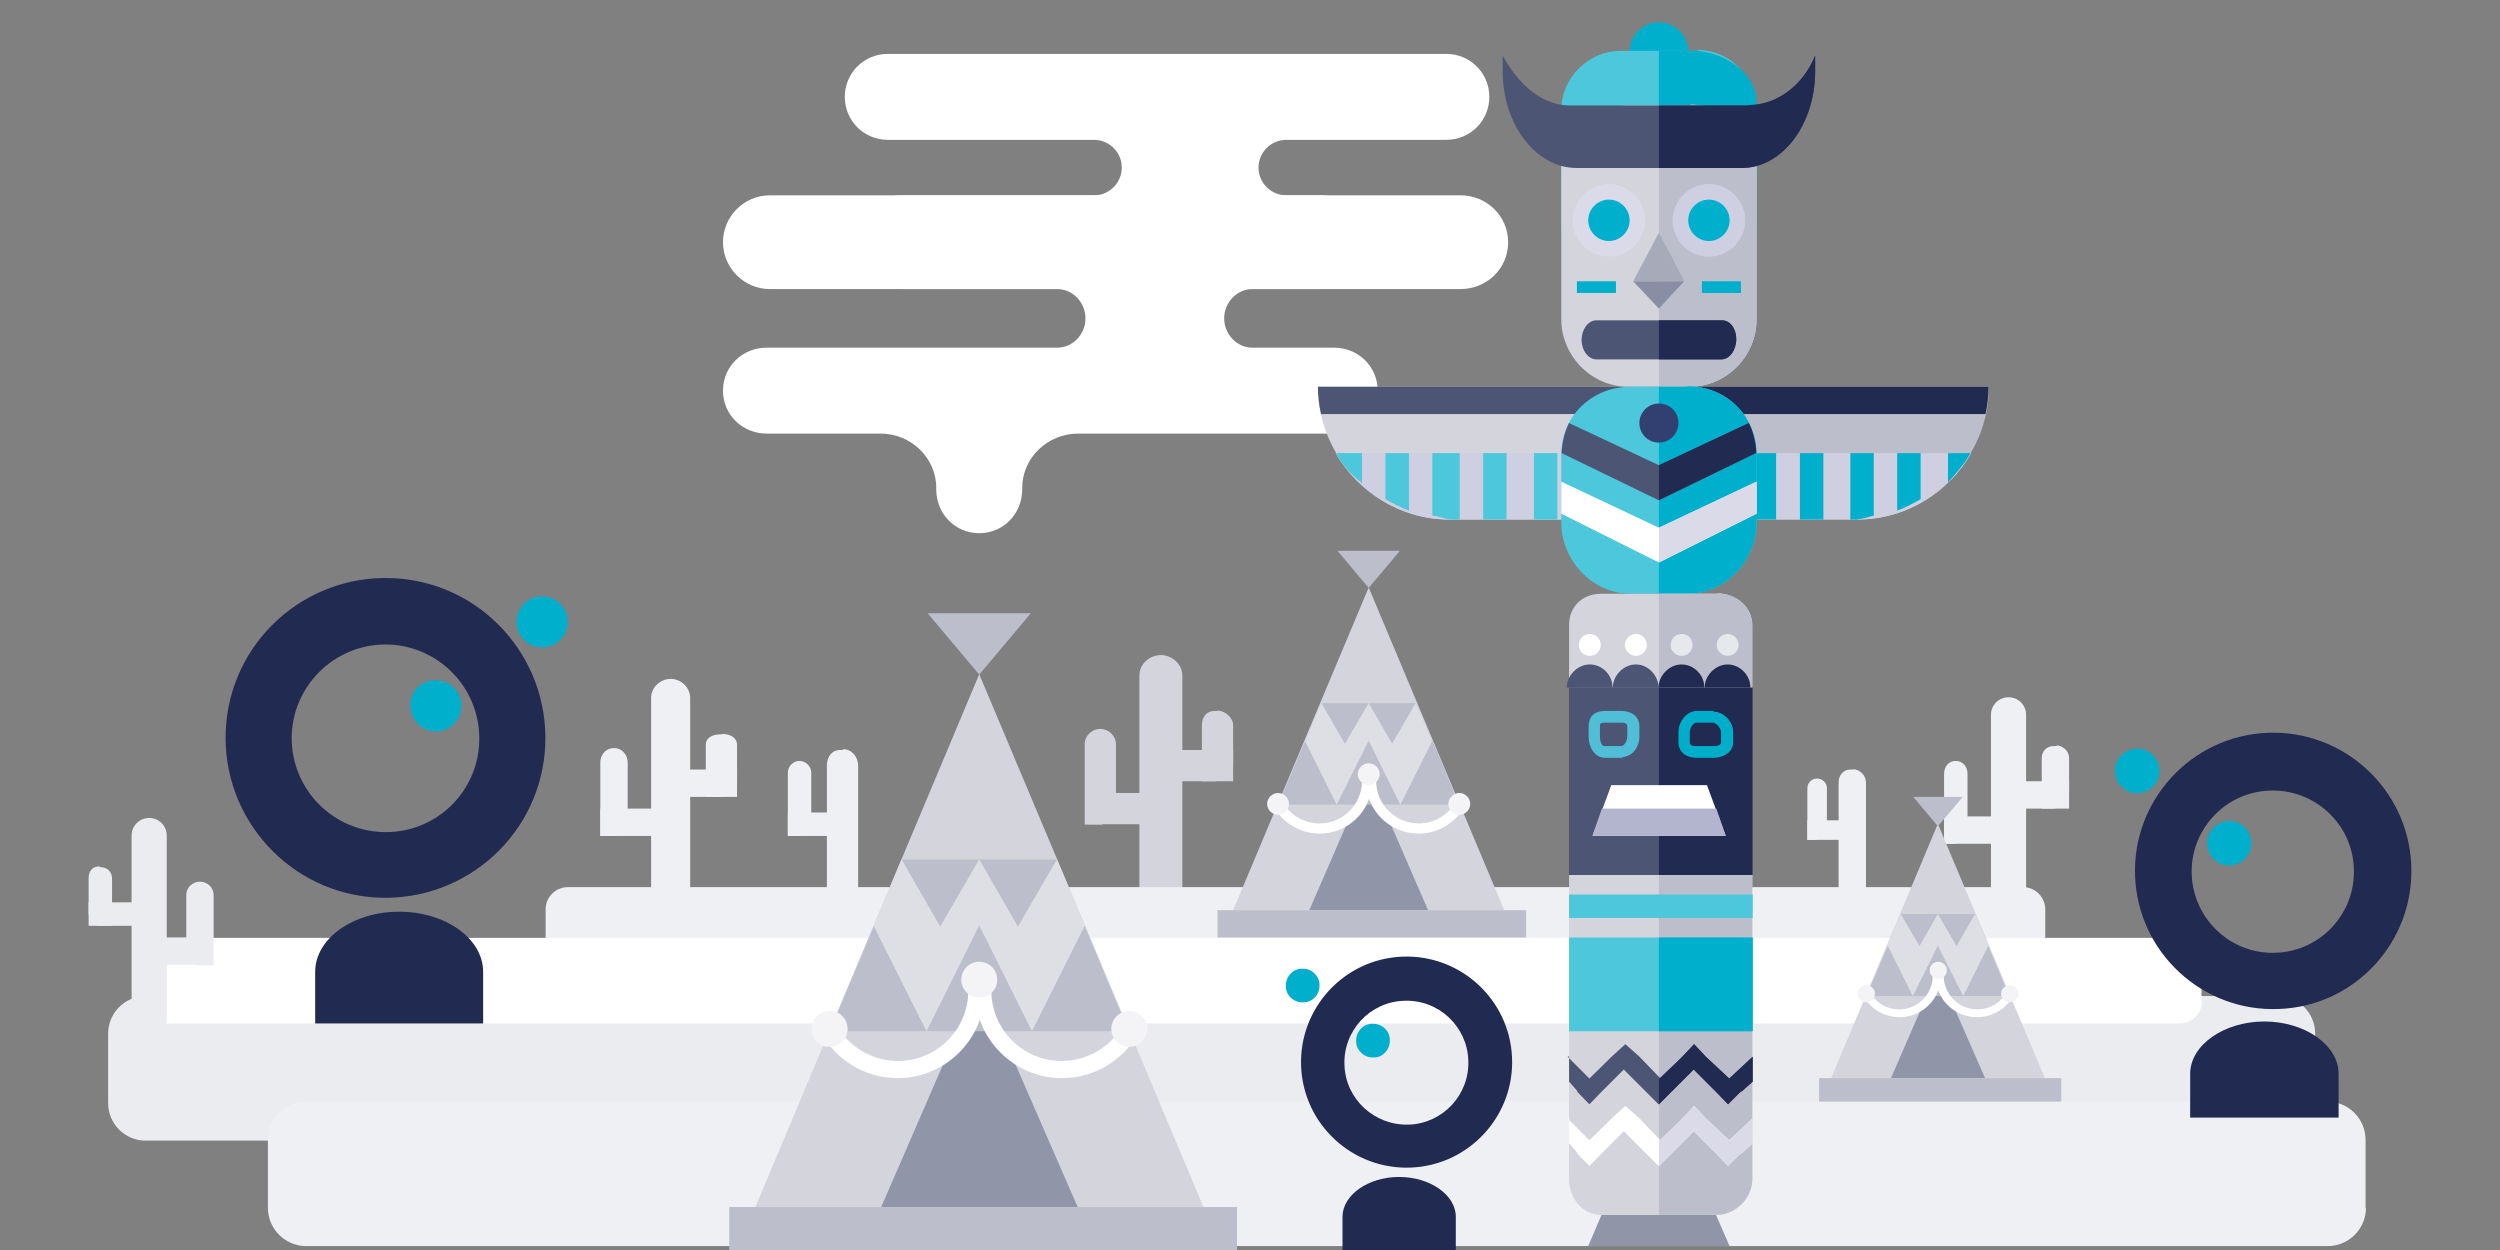 <?xml version="1.0" encoding="UTF-8" standalone="no"?>
<!-- Generator: Adobe Illustrator 19.2.1, SVG Export Plug-In . SVG Version: 6.00 Build 0)  -->

<svg
   xmlns:osb="http://www.openswatchbook.org/uri/2009/osb"
   xmlns:dc="http://purl.org/dc/elements/1.1/"
   xmlns:cc="http://creativecommons.org/ns#"
   xmlns:rdf="http://www.w3.org/1999/02/22-rdf-syntax-ns#"
   xmlns:svg="http://www.w3.org/2000/svg"
   xmlns="http://www.w3.org/2000/svg"
   xmlns:xlink="http://www.w3.org/1999/xlink"
   xmlns:sodipodi="http://sodipodi.sourceforge.net/DTD/sodipodi-0.dtd"
   xmlns:inkscape="http://www.inkscape.org/namespaces/inkscape"
   version="1.1"
   id="Calque_1"
   x="0px"
   y="0px"
   viewBox="0 0 640 320"
   xml:space="preserve"
   inkscape:version="0.91 r13725"
   sodipodi:docname="our-tribes.svg"
   width="640"
   height="320"><rect x="0" y="0" width="640" height="320" fill="#808080" stroke="none"/><defs
     id="defs1532"><linearGradient
       inkscape:collect="always"
       id="linearGradient10120"><stop
         style="stop-color:#000000;stop-opacity:1"
         offset="0"
         id="stop10122" /><stop
         id="stop10368"
         offset="0.1"
         style="stop-color:#bfbfbf;stop-opacity:1" /><stop
         id="stop10362"
         offset="0.251"
         style="stop-color:#ffffff;stop-opacity:1" /><stop
         style="stop-color:#ffffff;stop-opacity:1"
         offset="0.75"
         id="stop10364" /><stop
         id="stop10366"
         offset="0.901"
         style="stop-color:#bfbfbf;stop-opacity:1" /><stop
         style="stop-color:#000000;stop-opacity:1"
         offset="1"
         id="stop10124" /></linearGradient><linearGradient
       id="linearGradient8642"
       osb:paint="gradient"><stop
         style="stop-color:#000000;stop-opacity:1"
         offset="0"
         id="stop8644" /><stop
         style="stop-color:#ffffff;stop-opacity:1"
         offset="1"
         id="stop8646" /></linearGradient><mask
       maskUnits="userSpaceOnUse"
       id="mask11313"><path
         style="fill:#ff0000;fill-rule:evenodd;stroke:#000000;stroke-width:1px;stroke-linecap:butt;stroke-linejoin:miter;stroke-opacity:1"
         d="m 191.311,125.189 -72.222,95.556 60,105.556 116.667,-56.667 z"
         id="path11315"
         inkscape:connector-curvature="0" /></mask><linearGradient
       inkscape:collect="always"
       xlink:href="#linearGradient10120"
       id="linearGradient10395"
       gradientUnits="userSpaceOnUse"
       x1="280.708"
       y1="326.3"
       x2="879.692"
       y2="326.3" /><mask
       maskUnits="userSpaceOnUse"
       id="mask10391"><rect
         y="166.808"
         x="280.708"
         height="318.984"
         width="598.984"
         id="rect10393"
         style="display:inline;opacity:1;fill:url(#linearGradient10395);fill-opacity:1;stroke:none;stroke-width:1.016;stroke-miterlimit:4;stroke-dasharray:none;stroke-opacity:0" /></mask><linearGradient
       inkscape:collect="always"
       xlink:href="#linearGradient10120"
       id="linearGradient15899"
       gradientUnits="userSpaceOnUse"
       gradientTransform="matrix(1.072,0,0,1.012,-20.848,-3.882)"
       x1="0.006"
       y1="160.393"
       x2="596.245"
       y2="158.049" /><mask
       maskUnits="userSpaceOnUse"
       id="mask15895"><rect
         style="opacity:1;fill:url(#linearGradient15899);fill-opacity:1;fill-rule:nonzero"
         id="rect15897"
         width="640"
         height="320"
         x="-21.679"
         y="-3.892" /></mask></defs><sodipodi:namedview
     pagecolor="#ffffff"
     bordercolor="#666666"
     borderopacity="1"
     objecttolerance="10"
     gridtolerance="10"
     guidetolerance="10"
     inkscape:pageopacity="0"
     inkscape:pageshadow="2"
     inkscape:window-width="1920"
     inkscape:window-height="1031"
     id="namedview1530"
     showgrid="false"
     fit-margin-top="1"
     fit-margin-left="1"
     fit-margin-right="1"
     fit-margin-bottom="0"
     inkscape:zoom="2.56"
     inkscape:cx="187.4293"
     inkscape:cy="229.74953"
     inkscape:window-x="0"
     inkscape:window-y="1107"
     inkscape:window-maximized="1"
     inkscape:current-layer="Calque_1" /><style
     type="text/css"
     id="style3">
	.st0{fill:#FEF5E3;}
	.st1{clip-path:url(#SVGID_2_);}
	.st2{fill:none;stroke:#E4E5EA;stroke-miterlimit:10;}
	.st3{fill:#DEDFE5;}
	.st4{fill:#8ACFCF;}
	.st5{fill:#FBCC73;}
	.st6{fill:#FFFFFF;}
	.st7{fill:#84809A;}
	.st8{fill:#212B51;}
	.st9{fill:#4D4C70;}
	.st10{fill:#E8E8F1;}
	.st11{fill:#D6D6E5;}
	.st12{fill-rule:evenodd;clip-rule:evenodd;fill:#212A51;}
	.st13{fill:#00AECB;}
	.st14{fill:#00ADCA;}
	.st15{fill:#212A51;}
	.st16{fill:none;stroke:#212A51;stroke-miterlimit:10;}
	.st17{fill:#9095A8;}
	.st18{fill:#FAB434;}
	.st19{fill:#4D5574;}
	.st20{fill:#FABD4A;}
	.st21{fill:#FCD58D;}
	.st22{fill:#FDDEA6;}
	.st23{fill:#FBCB71;}
	.st24{fill:#666C87;}
	.st25{fill:#FDDDA4;}
	.st26{fill:#FABC48;}
	.st27{fill:#FBC35D;}
	.st28{fill:#FCD285;}
	.st29{fill:#FCDA99;}
	.st30{fill:#FDE1AE;}
	.st31{fill:#FDE9C2;}
	.st32{fill:#FEF0D6;}
	.st33{fill:#FEF8EB;}
	.st34{fill:#6DC3C3;}
	.st35{fill:#7CC9C9;}
	.st36{fill:#99D5D5;}
	.st37{fill:#A8DBDB;}
	.st38{fill:#B6E1E1;}
	.st39{fill:#C5E7E7;}
	.st40{fill:#D3EDED;}
	.st41{fill:#E2F3F3;}
	.st42{fill:#F0F9F9;}
	.st43{fill:#374062;}
	.st44{fill:#646A85;}
	.st45{fill:#7A7F96;}
	.st46{fill:#A6AAB9;}
	.st47{fill:#BCBFCB;}
	.st48{fill:#D3D4DC;}
	.st49{fill:#E9EAEE;}
	.st50{fill:#00AFCC;}
	.st51{fill:#19B7D1;}
	.st52{fill:#33BFD6;}
	.st53{fill:#4CC7DB;}
	.st54{fill:#66CFE0;}
	.st55{fill:#80D7E5;}
	.st56{fill:#99DFEA;}
	.st57{fill:#B2E7F0;}
	.st58{fill:#CCEFF5;}
	.st59{fill:#E5F7FA;}
	.st60{fill:#F6F6F8;}
	.st61{fill:none;}
	.st62{fill:#FFDE68;}
	.st63{fill:#A87535;}
	.st64{opacity:0.3;}
	.st65{fill:#1D1E1C;}
	.st66{opacity:0.3;fill:#1D1E1C;}
	.st67{opacity:0.1;fill:#FFFFFF;}
	.st68{fill:#1E1E1C;}
	.st69{fill:#91D6F0;}
	.st70{fill:#FEFEFE;}
	.st71{fill:#FDFDFD;}
	.st72{fill:#FCFCFC;}
	.st73{fill:#FBFBFB;}
	.st74{fill:#FAFAFA;}
	.st75{fill:#F9F9F9;}
	.st76{fill:#F8F8F8;}
	.st77{fill:#F7F7F7;}
	.st78{fill:#F6F6F6;}
	.st79{fill:#F5F5F6;}
	.st80{fill:#F4F4F5;}
	.st81{fill:#F3F3F4;}
	.st82{fill:#F2F2F3;}
	.st83{fill:#F1F1F2;}
	.st84{fill:#F0F0F1;}
	.st85{fill:#EFEFF0;}
	.st86{fill:#EEEEEF;}
	.st87{fill:#EDEDEE;}
	.st88{fill:#ECEDED;}
	.st89{fill:#EBECEC;}
	.st90{fill:#EAEBEB;}
	.st91{fill:#E9EAEA;}
	.st92{fill:#E8E9E9;}
	.st93{fill:#E7E8E8;}
	.st94{fill:#E6E7E7;}
	.st95{fill:#E5E6E6;}
	.st96{fill:#E4E5E5;}
	.st97{fill:#E3E4E5;}
	.st98{fill:#E2E3E4;}
	.st99{fill:#E1E2E3;}
	.st100{fill:#E0E1E2;}
	.st101{fill:#DFE0E1;}
	.st102{fill:#DEDFE0;}
	.st103{fill:#DDDEDF;}
	.st104{fill:#DCDDDE;}
	.st105{fill:#DBDCDD;}
	.st106{fill:#DADBDC;}
	.st107{fill:#D9DADB;}
	.st108{fill:#D8D9DA;}
	.st109{fill:#D7D8D9;}
	.st110{fill:#D6D7D8;}
	.st111{fill:#D5D6D7;}
	.st112{fill:#D4D5D6;}
	.st113{fill:#D3D4D5;}
	.st114{fill:#D2D3D4;}
	.st115{fill:#D1D2D3;}
	.st116{fill:#D0D1D3;}
	.st117{fill:#CFD0D2;}
	.st118{fill:#CECFD1;}
	.st119{fill:#CDCED0;}
	.st120{fill:#CCCDCF;}
	.st121{fill:#CBCCCE;}
	.st122{fill:#CACBCD;}
	.st123{fill:#C9CACC;}
	.st124{fill:#C8C9CB;}
	.st125{fill:#C8C9CA;}
	.st126{fill:#C7C8C9;}
	.st127{fill:#C6C7C8;}
	.st128{fill:#C5C6C7;}
	.st129{fill:#C4C5C6;}
	.st130{fill:#C3C4C5;}
	.st131{fill:#C2C3C4;}
	.st132{fill:#C1C2C3;}
	.st133{fill:#C0C1C2;}
	.st134{fill:#BFC0C2;}
	.st135{fill:#BEBFC1;}
	.st136{fill:#BDBEC0;}
	.st137{fill:#BCBDBF;}
	.st138{fill:#BBBCBE;}
	.st139{fill:#BABBBD;}
	.st140{fill:#B9BABC;}
	.st141{fill:#B8B9BB;}
	.st142{fill:#B7B8BA;}
	.st143{fill:#B6B7B9;}
	.st144{fill:#B5B6B8;}
	.st145{fill:#B4B5B7;}
	.st146{fill:#B3B4B6;}
	.st147{fill:#B2B3B5;}
	.st148{fill:#B1B2B4;}
	.st149{fill:#B0B1B3;}
	.st150{fill:#AFB0B2;}
	.st151{fill:#AEAFB1;}
	.st152{fill:#ADAEB0;}
	.st153{fill:#ACADB0;}
	.st154{fill:#ABACAF;}
	.st155{fill:#AAABAE;}
	.st156{fill:#A9AAAD;}
	.st157{fill:#A8A9AC;}
	.st158{fill:#A7A8AB;}
	.st159{fill:#A6A7AA;}
	.st160{fill:#A5A6A9;}
	.st161{fill:#A4A5A8;}
	.st162{fill:#A3A5A7;}
	.st163{fill:#A2A4A6;}
	.st164{fill:#A1A3A5;}
	.st165{fill:#A0A2A4;}
	.st166{fill:#9FA1A3;}
	.st167{fill:#9EA0A2;}
	.st168{fill:#9D9FA1;}
	.st169{fill:#9C9EA0;}
	.st170{fill:#9B9D9F;}
	.st171{fill:#9A9C9F;}
	.st172{fill:#999B9E;}
	.st173{fill:#989A9D;}
	.st174{fill:#97999C;}
	.st175{fill:#96989B;}
	.st176{fill:#95979A;}
	.st177{fill:#949699;}
	.st178{fill:#939598;}
	.st179{fill:#929497;}
	.st180{fill:#919396;}
	.st181{fill:url(#card_2_);}
	.st182{fill:url(#card_3_);}
	.st183{fill:url(#card_4_);}
	.st184{fill:url(#card_5_);}
	.st185{fill:url(#card_6_);}
	.st186{fill-rule:evenodd;clip-rule:evenodd;fill:#0097CE;}
	.st187{fill:#0097CE;}
	.st188{fill:#FFD301;}
	.st189{fill:#ED7E06;}
	.st190{clip-path:url(#XMLID_166_);fill:none;}
	.st191{clip-path:url(#XMLID_166_);fill:#91D6F0;}
	.st192{clip-path:url(#XMLID_166_);fill:#FFFFFF;}
	.st193{clip-path:url(#XMLID_166_);fill:#FFD301;}
	.st194{clip-path:url(#XMLID_166_);}
	.st195{clip-path:url(#XMLID_166_);fill:#212A51;}
	.st196{fill:#8AD3EF;}
	.st197{fill:#283580;}
	.st198{fill:#06A2DD;}
	.st199{fill:#E43424;}
	.st200{fill:#C79B66;}
	.st201{fill:#966A42;}
	.st202{fill:#2B547B;}
	.st203{fill:#070F19;}
	.st204{fill-rule:evenodd;clip-rule:evenodd;fill:#FFFFFF;}
	.st205{clip-path:url(#XMLID_210_);fill:none;}
	.st206{clip-path:url(#XMLID_210_);fill:#91D6F0;}
	.st207{clip-path:url(#XMLID_210_);fill:#FFFFFF;}
	.st208{clip-path:url(#XMLID_210_);fill:#FFD301;}
	.st209{clip-path:url(#XMLID_210_);}
	.st210{clip-path:url(#XMLID_210_);fill:#212A51;}
	.st211{fill:none;stroke:#E5E5E5;stroke-miterlimit:10;}
	.st212{fill:#E5E5E5;}
	.st213{opacity:0.35;clip-path:url(#SVGID_4_);fill:#FFFFFF;}
	.st214{clip-path:url(#SVGID_6_);fill:#00ADCA;}
	.st215{clip-path:url(#SVGID_8_);fill:#00ADCA;}
	.st216{fill:#EFF0F3;}
	.st217{fill:#E4E5EF;}
	.st218{fill:#E4E5EA;}
	.st219{fill:#324071;}
	.st220{fill:#CDCEDF;}
	.st221{fill:#D9D9E7;}
	.st222{fill:#5C6490;}
	.st223{fill:#898EA3;}
	.st224{fill:#E7E8EC;}
	.st225{fill:#B2B4CE;}
	.st226{opacity:0.57;clip-path:url(#SVGID_10_);}
	.st227{fill:none;stroke:#8ACFCF;stroke-width:0.5;stroke-miterlimit:10;}
	.st228{fill:#C6E8E8;}
	.st229{clip-path:url(#SVGID_14_);fill:#212A51;}
	.st230{clip-path:url(#SVGID_16_);fill:#6DC3C3;}
	.st231{fill:#F4F4F6;}
	.st232{fill:#9599AB;}
	.st233{fill:#7E849A;}
	.st234{fill:#8CDBE8;}
	.st235{fill:#DEF5F8;}
	.st236{fill:#EBECEF;}
	.st237{fill:#CECFE1;}
	.st238{fill:#0E2356;}
	.st239{fill:#DADAE8;}
	.st240{fill:#4FBED6;}
	.st241{fill:#00AECA;}
	.st242{fill:#B3B5CF;}
	.st243{fill:#E2E3E8;}
	.st244{fill:#B4B7C4;}
	.st245{fill:#6D738C;}
	.st246{fill:#ABAEBD;}
	.st247{fill:#D5D7DE;}
	.st248{fill:#C8CAD3;}
	.st249{fill:#BABDC9;}
	.st250{fill:#7A7F97;}
	.st251{fill:#8C90A4;}
	.st252{fill:#A4A8B8;}
	.st253{fill:#D0D2DA;}
	.st254{fill:#BFC1CD;}
	.st255{fill:#A8ACBB;}
	.st256{fill-rule:evenodd;clip-rule:evenodd;fill:#EFF0F3;}
	.st257{fill-rule:evenodd;clip-rule:evenodd;fill:#E2E3E8;}
	.st258{fill-rule:evenodd;clip-rule:evenodd;fill:#F0F0F0;}
	.st259{fill-rule:evenodd;clip-rule:evenodd;fill:#E4E5EA;}
	.st260{fill-rule:evenodd;clip-rule:evenodd;fill:#C5C8D2;}
	.st261{fill-rule:evenodd;clip-rule:evenodd;fill:#DEDFE5;}
	.st262{opacity:0.3;fill:#D9DBE1;}
	.st263{fill:#D9DBE1;}
	.st264{fill:#212A51;stroke:#212A51;stroke-miterlimit:10;}
	.st265{fill:none;stroke:#778692;stroke-width:0.855;stroke-linecap:round;stroke-linejoin:round;stroke-miterlimit:10;}
	.st266{fill:none;stroke:#BCBFCB;stroke-width:3.133;stroke-linecap:round;stroke-linejoin:round;stroke-miterlimit:10;}
	.st267{fill:none;stroke:#778692;stroke-width:0.864;stroke-linecap:round;stroke-linejoin:round;stroke-miterlimit:10;}
	.st268{fill:#59607C;}
	.st269{fill-rule:evenodd;clip-rule:evenodd;fill:#C8CAD3;}
	.st270{fill:#A0D5D5;}
	.st271{fill:#0C2638;}
	.st272{fill:#737991;}
	.st273{fill:#C8E8E8;}
	.st274{fill:#95D4D3;}
	.st275{fill:#83889D;}
	.st276{fill:#B1B5C2;}
	.st277{fill:#AFB2C0;}
	.st278{fill:#A6A9C6;}
	.st279{fill:#8B90B4;}
	.st280{fill:#D1D5DF;}
	.st281{fill:#EEF0F3;}
	.st282{fill:#E9EBF0;}
	.st283{fill-rule:evenodd;clip-rule:evenodd;fill:#6DC3C3;}
	.st284{fill-rule:evenodd;clip-rule:evenodd;fill:#B2E7F0;}
	.st285{fill:none;stroke:#FFFFFF;stroke-width:1.816;stroke-linecap:round;stroke-linejoin:round;stroke-miterlimit:10;}
	.st286{fill:none;stroke:#0E2356;stroke-width:3.44;}
	.st287{fill:#505775;}
	.st288{fill:none;stroke:#FFFFFF;stroke-width:1.464;stroke-miterlimit:2.414;}
	.st289{fill:#DBDDE3;}
	.st290{fill:#93D3D3;}
	.st291{fill-rule:evenodd;clip-rule:evenodd;fill:#F3F4F7;}
	.st292{opacity:0.39;clip-path:url(#SVGID_18_);}
	.st293{fill:none;stroke:#FBCC73;stroke-miterlimit:10;}
	.st294{fill:#FBCD77;}
	.st295{fill:#FDE7BE;}
	.st296{fill:#F8F9FA;}
	.st297{fill:#FDE0AC;}
	.st298{fill:#9297AA;}
	.st299{fill:none;stroke:#212A51;stroke-linecap:round;stroke-linejoin:round;}
	.st300{fill:#252B5B;}
	.st301{fill:#E4E2D3;}
	.st302{fill:#1C1D42;}
	.st303{fill:#13122F;}
	.st304{opacity:0.15;fill:#FFFFFF;}
	.st305{fill:#E33745;}
	.st306{fill:#1C5579;}
	.st307{fill:#194C6C;}
	.st308{fill:#022D45;}
	.st309{fill:#66BFB5;}
	.st310{clip-path:url(#XMLID_252_);}
	.st311{fill-rule:evenodd;clip-rule:evenodd;fill:#15284B;}
	.st312{fill:#15284B;}
	.st313{fill-rule:evenodd;clip-rule:evenodd;fill:#FFFFFF;stroke:#15284B;stroke-width:2;}
	.st314{clip-path:url(#SVGID_20_);}
	.st315{fill:#FDEA14;}
	.st316{fill:none;stroke:#FFFFFF;stroke-width:5.101644e-02;stroke-miterlimit:50.516;}
	.st317{opacity:0.44;fill:#FFFFFF;}
	.st318{clip-path:url(#SVGID_22_);}
	.st319{fill:#F8B133;}
	.st320{clip-path:url(#XMLID_280_);}
	.st321{fill:#D2B670;stroke:#D2B670;stroke-width:0.159;stroke-miterlimit:10;}
	.st322{fill:#D3B771;}
	.st323{fill:#0BF4ED;}
	.st324{clip-path:url(#XMLID_352_);}
	.st325{clip-path:url(#SVGID_24_);}
	.st326{clip-path:url(#SVGID_26_);}
	.st327{clip-path:url(#XMLID_381_);}
</style><g
     id="g5925"
     mask="url(#mask15895)"
     transform="translate(21.685,4.7)"
     style="fill:#ffffff"><g
       id="g5916"
       style="fill:#ffffff"><path
         id="XMLID_86_-3"
         class="cloud-2"
         d="m 328.4,57.3 0,0 c 0,6.6 -5.4,12 -12,12 l -141,0 c -6.6,0 -12,-5.4 -12,-12 0,-6.6 5.4,-12 12,-12 l 82.992,0 c 3.9,0 7.1,-3.2 7.1,-7.1 0,-3.9 -3.2,-7.1 -7.1,-7.1 l -52.81,0 c -6.1,0 -11,-4.9 -11,-11 0,-6.1 4.9,-11 11,-11 l 143,0 c 6.1,0 11,4.9 11,11 0,6.1 -4.9,11 -11,11 l -40.99,0 c -3.9,0 -7.1,3.2 -7.1,7.1 0,3.9 3.2,7.1 7.1,7.1 l 8.908,0 c 6.5,0 11.9,5.4 11.9,12"
         inkscape:connector-curvature="0"
         style="display:inline;fill:#ffffff;fill-opacity:1"
         sodipodi:nodetypes="ccsssssssssccssssssc" /></g><g
       id="g5922"
       style="fill:#ffffff"><path
         sodipodi:nodetypes="ccssssssssssssssssscsssssssc"
         id="nuage"
         class="cloud-1"
         d="m 364.4,57.3 0,0 c 0,-6.7 -5.5,-12 -12.2,-12 l -143.2,0 c -6.7,0 -12.2,5.3 -12.2,12 0,6.7 5.5,12 12.2,12 l 40,0 c 4,0 7.2,3.5 7.2,7.5 0,4 -3.2,7.5 -7.2,7.5 l -74.4,0 c -6.2,0 -11.2,4.8 -11.2,11 0,6.2 5,11 11.2,11 l 29.2,0 c 7.7,0 14.2,6.2 14.2,13.9 l 0,0.4 c 0,6.2 4.8,11.2 11,11.2 6.2,0 11,-5 11,-11.2 l 0,-0.4 c 0,-7.7 6.5,-13.9 14.3,-13.9 l 21.144,0 44.356,0 c 6.2,0 11.2,-4.8 11.2,-11 0,-6.2 -5,-11 -11.2,-11 l -20.9,0 c -4,0 -7.2,-3.5 -7.2,-7.5 0,-4 3.2,-7.5 7.2,-7.5 l 53.3,0 c 6.7,0 12.2,-5.2 12.2,-12"
         inkscape:connector-curvature="0"
         style="fill:#ffffff;fill-opacity:1" /></g></g><g
     id="g17969"
     class="left-wing"><path
       style="fill:#d3d4dc"
       inkscape:connector-curvature="0"
       d="m 337.385,99 c 0,18 15,34 33.6,34 l 52.7,0 0,-34 -86.3,0 z"
       class="st48"
       id="XMLID_527_" /><path
       style="fill:#4d5574"
       inkscape:connector-curvature="0"
       d="m 423.685,106 0,-7 -86.3,0 c 0,2 0.3,5 0.8,7 l 85.5,0 z"
       class="st19"
       id="XMLID_526_" /><path
       style="fill:#cecfe1"
       inkscape:connector-curvature="0"
       d="m 341.885,116 c 5.8,10 16.6,17 29.1,17 l 52.7,0 0,-17 -81.8,0 z"
       class="st237"
       id="XMLID_525_" /><path
       style="fill:#4cc7db"
       inkscape:connector-curvature="0"
       d="m 348.685,124 0,-8 -6.7,0 c 1.7,3 3.6,5.3 6.6,7.6"
       class="st53"
       id="XMLID_524_" /><path
       style="fill:#4cc7db"
       inkscape:connector-curvature="0"
       d="m 360.685,131 0,-15 -6,0 0,11.8 c 2,1.1 4,2.2 6,2.9"
       class="st53"
       id="XMLID_523_" /><path
       style="fill:#4cc7db"
       inkscape:connector-curvature="0"
       d="m 370.685,133 3,0 0,-17 -7,0 0,16 c 2,0.2 3.1,0.9 4.5,0.9"
       class="st53"
       id="XMLID_522_" /><rect
       id="XMLID_520_"
       x="379.685"
       y="116"
       class="st53"
       width="6"
       height="17"
       style="fill:#4cc7db" /><rect
       id="XMLID_519_"
       x="392.685"
       y="116"
       class="st53"
       width="6"
       height="17"
       style="fill:#4cc7db" /></g><path
     class="st236"
     d="m 592.685,282.4 c 0,5.3 -4.3,9.6 -9.6,9.6 l -545.8,0 c -5.3,0 -9.6,-4.3 -9.6,-9.6 l 0,-17.8 c 0,-5.3 4.3,-9.6 9.6,-9.6 l 545.8,0 c 5.3,0 9.6,4.3 9.6,9.6 l 0,17.8 z"
     id="path1326"
     inkscape:connector-curvature="0"
     style="fill:#ebecef" /><path
     id="XMLID_626_"
     class="st216"
     d="m 204.685,194.8 c -1.7,0 -3,1.4 -3,3 l 0,16.2 2.7,0 c 0,0 3.3,-0.4 3.3,-4.4 l 0,-11.8 c 0,-1.6 -1.4,-3 -3,-3"
     inkscape:connector-curvature="0"
     style="fill:#eff0f3" /><polygon
     style="fill:#eff0f3"
     points="473.2,374.3 459.2,374.3 459.2,380.3 473.2,380.3 473.2,380.3 "
     class="st216"
     id="XMLID_624_"
     transform="translate(-257.515,-166.3)" /><path
     style="fill:#eff0f3"
     inkscape:connector-curvature="0"
     d="m 215.685,192 -0.6,0 c -2.2,0 -3.4,1.8 -3.4,4 l 0,34.5 c 0,2.2 1.3,4.4 3.4,4.4 l 0.6,0 c 2.2,0 4,-2.3 4,-4.4 l 0,-34.5 c 0,-2.2 -1.6,-4.2 -3.8,-4.2"
     class="st216"
     id="XMLID_623_" /><path
     style="fill:#d3d4dc"
     inkscape:connector-curvature="0"
     d="m 297.185,167.7 c -2.9,0 -5.5,2.3 -5.5,5.2 l 0,55.1 c 0,2.9 2.6,5.2 5.5,5.2 2.9,0 5.5,-2.4 5.5,-5.2 l 0,-55.1 c 0,-2.9 -2.7,-5.2 -5.5,-5.2"
     class="st48"
     id="XMLID_622_" /><path
     style="fill:#d3d4dc"
     inkscape:connector-curvature="0"
     d="m 311.685,182 -0.8,0 c -2,0 -3.2,1.6 -3.2,3.6 l 0,14.4 3.5,0 c 0,0 4.5,-0.1 4.5,-4.4 l 0,-9.9 c 0,-2 -2.1,-3.8 -4.1,-3.8"
     class="st48"
     id="XMLID_621_" /><path
     style="fill:#d3d4dc"
     inkscape:connector-curvature="0"
     d="m 281.685,186.6 c -2.1,0 -4,1.7 -4,3.9 l 0,20.6 4.2,0 c 0,0 3.8,-0.5 3.8,-6.9 l 0,-13.6 c 0,-2.3 -1.9,-4 -4,-4"
     class="st48"
     id="XMLID_620_" /><polygon
     style="fill:#d3d4dc"
     points="573.2,358.3 555.2,358.3 555.2,366.3 573.2,366.3 573.2,366.3 "
     class="st48"
     id="XMLID_619_"
     transform="translate(-257.515,-166.3)" /><polygon
     style="fill:#d3d4dc"
     points="554.2,369.3 536.2,369.3 536.2,377.3 554.2,377.3 554.2,377.3 "
     class="st48"
     id="XMLID_618_"
     transform="translate(-257.515,-166.3)" /><path
     id="XMLID_617_"
     class="st216"
     d="m 465.185,199.3 c -1.4,0 -2.5,1.1 -2.5,2.5 l 0,13.2 2.1,0 c 0,0 2.9,-0.3 2.9,-3.6 l 0,-9.7 c 0,-1.3 -1.2,-2.4 -2.5,-2.4"
     inkscape:connector-curvature="0"
     style="fill:#eff0f3" /><polygon
     style="fill:#eff0f3"
     points="732.2,376.3 720.2,376.3 720.2,381.3 732.2,381.3 732.2,381.3 "
     class="st216"
     id="XMLID_615_"
     transform="translate(-257.515,-166.3)" /><path
     style="fill:#eff0f3"
     inkscape:connector-curvature="0"
     d="m 474.685,197 -1,0 c -1.8,0 -3,1.5 -3,3.3 l 0,28.4 c 0,1.8 1.2,3.4 3,3.4 l 0.5,0 c 1.8,0 3.5,-1.6 3.5,-3.4 l 0,-28.4 c 0,-1.8 -1.6,-3.4 -3.4,-3.4"
     class="st216"
     id="XMLID_614_" /><path
     style="fill:#eff0f3"
     inkscape:connector-curvature="0"
     d="m 514.185,178.5 c -2.5,0 -4.5,2 -4.5,4.5 l 0,47.6 c 0,2.5 2,4.5 4.5,4.5 2.5,0 4.5,-2 4.5,-4.5 l 0,-47.6 c 0,-2.5 -2,-4.5 -4.5,-4.5"
     class="st216"
     id="XMLID_613_" /><path
     style="fill:#eff0f3"
     inkscape:connector-curvature="0"
     d="m 526.685,191 -1,0 c -1.7,0 -3,1.3 -3,3 l 0,13 3.2,0 c 0,0 3.8,-0.7 3.8,-4.4 l 0,-8.6 c 0,-1.7 -1.6,-3.2 -3.4,-3.2"
     class="st216"
     id="XMLID_612_" /><path
     style="fill:#eff0f3"
     inkscape:connector-curvature="0"
     d="m 500.685,194.8 c -1.9,0 -3,1.5 -3,3.4 l 0,17.8 2.9,0 c 0,0 3.1,-0.5 3.1,-6.1 l 0,-11.8 c 0,-1.8 -1.2,-3.3 -3,-3.3"
     class="st216"
     id="XMLID_611_" /><polygon
     style="fill:#eff0f3"
     points="787.2,366.3 771.2,366.3 771.2,373.3 787.2,373.3 787.2,373.3 "
     class="st216"
     id="XMLID_610_"
     transform="translate(-257.515,-166.3)" /><polygon
     style="fill:#eff0f3"
     points="771.2,375.3 755.2,375.3 755.2,382.3 771.2,382.3 771.2,382.3 "
     class="st216"
     id="XMLID_609_"
     transform="translate(-257.515,-166.3)" /><path
     class="st216"
     d="m 523.685,243.3 c 0,3.2 -2.6,5.7 -5.7,5.7 l -372.6,0 c -3.2,0 -5.7,-2.6 -5.7,-5.7 l 0,-10.5 c 0,-3.2 2.6,-5.7 5.7,-5.7 l 372.5,0 c 3.2,0 5.7,2.6 5.7,5.7 l 0,10.5 z"
     id="path1354"
     inkscape:connector-curvature="0"
     style="fill:#eff0f3" /><path
     class="st6"
     d="m 563.685,256.3 c 0,3.2 -2.6,5.7 -5.7,5.7 l -515.6,0 c -3.2,0 -5.7,-2.6 -5.7,-5.7 l 0,-10.5 c 0,-3.2 2.6,-5.7 5.7,-5.7 l 515.5,0 c 3.2,0 5.7,2.6 5.7,5.7 l 0,10.5 z"
     id="path1356"
     inkscape:connector-curvature="0"
     style="fill:#ffffff" /><path
     class="st216"
     d="m 605.685,309.2 c 0,5.4 -4.4,9.8 -9.8,9.8 l -517.5,0 c -5.4,0 -9.8,-4.4 -9.8,-9.8 l 0,-17.4 c 0,-5.4 4.4,-9.8 9.8,-9.8 l 517.4,0 c 5.4,0 9.8,4.4 9.8,9.8 l 0,17.4 z"
     id="path1359"
     inkscape:connector-curvature="0"
     style="fill:#eff0f3" /><polygon
     style="fill:#d3d4dc"
     points="726.3,442.3 781,442.3 753.6,377.2 "
     class="st48"
     id="XMLID_607_"
     transform="translate(-257.515,-166.3)" /><polygon
     style="fill:#dedfe5"
     points="772,421.3 763.1,400.3 744.1,400.3 735.3,421.3 "
     class="st3"
     id="XMLID_606_"
     transform="translate(-257.515,-166.3)" /><polygon
     style="fill:#9095a8"
     points="741.6,442.3 765.7,442.3 753.6,414.7 "
     class="st17"
     id="XMLID_605_"
     transform="translate(-257.515,-166.3)" /><polygon
     style="fill:#bcbfcb"
     points="760,370.3 747.3,370.3 753.6,377.8 "
     class="st47"
     id="XMLID_604_"
     transform="translate(-257.515,-166.3)" /><polygon
     style="fill:#bcbfcb"
     points="760.1,421.3 747.2,421.3 753.6,408.4 "
     class="st47"
     id="XMLID_603_"
     transform="translate(-257.515,-166.3)" /><polygon
     style="fill:#bcbfcb"
     points="740.8,408.4 735.3,421.3 747.2,421.3 "
     class="st47"
     id="XMLID_602_"
     transform="translate(-257.515,-166.3)" /><polygon
     style="fill:#bcbfcb"
     points="766.5,408.4 760.1,421.3 771.9,421.3 "
     class="st47"
     id="XMLID_601_"
     transform="translate(-257.515,-166.3)" /><path
     id="XMLID_600_"
     class="st6"
     d="m 513.885,253.6 c -1.4,2.9 -4.3,4.8 -7.7,4.8 -4.8,0 -8.6,-3.9 -8.6,-8.6 0,-0.2 0,-0.4 0,-0.6 l -2,-0.8 c -0.1,0.5 -0.1,0.9 -0.1,1.4 0,5.9 4.8,10.6 10.6,10.6 4.1,0 7.7,-2.3 9.4,-5.7 l -1.6,-1.1 z"
     inkscape:connector-curvature="0"
     style="fill:#ffffff" /><path
     id="XMLID_599_"
     class="st6"
     d="m 478.485,253.6 c 1.4,2.9 4.3,4.8 7.7,4.8 4.8,0 8.6,-3.9 8.6,-8.6 0,-0.2 0,-0.4 0,-0.6 l 2,-0.8 c 0.1,0.5 0.1,0.9 0.1,1.4 0,5.9 -4.8,10.6 -10.6,10.6 -4.1,0 -7.7,-2.3 -9.4,-5.7 l 1.6,-1.1 z"
     inkscape:connector-curvature="0"
     style="fill:#ffffff" /><path
     id="XMLID_598_"
     class="st231"
     d="m 498.385,248.4 c 0,1.2 -1,2.2 -2.2,2.2 -1.2,0 -2.2,-1 -2.2,-2.2 0,-1.2 1,-2.2 2.2,-2.2 1.2,0 2.2,1 2.2,2.2"
     inkscape:connector-curvature="0"
     style="fill:#f4f4f6" /><path
     id="XMLID_597_"
     class="st231"
     d="m 516.685,254.4 c 0,1.2 -1,2.2 -2.2,2.2 -1.2,0 -2.2,-1 -2.2,-2.2 0,-1.2 1,-2.2 2.2,-2.2 1.2,0 2.2,1 2.2,2.2"
     inkscape:connector-curvature="0"
     style="fill:#f4f4f6" /><path
     id="XMLID_596_"
     class="st231"
     d="m 479.985,254.4 c 0,1.2 -1,2.2 -2.2,2.2 -1.2,0 -2.2,-1 -2.2,-2.2 0,-1.2 1,-2.2 2.2,-2.2 1.2,0 2.2,1 2.2,2.2"
     inkscape:connector-curvature="0"
     style="fill:#f4f4f6" /><rect
     style="fill:#bcbfcb"
     height="6"
     width="62"
     class="st47"
     y="276"
     x="465.685"
     id="XMLID_594_" /><polygon
     style="fill:#bcbfcb"
     points="744.1,400.3 753.6,400.3 748.9,408.5 "
     class="st47"
     id="XMLID_593_"
     transform="translate(-257.515,-166.3)" /><polygon
     style="fill:#bcbfcb"
     points="753.6,400.3 763.1,400.3 758.4,408.5 "
     class="st47"
     id="XMLID_592_"
     transform="translate(-257.515,-166.3)" /><polygon
     style="fill:#d3d4dc"
     points="450.9,475.3 565.6,475.3 508.2,338.9 "
     class="st48"
     id="XMLID_591_"
     transform="translate(-257.515,-166.3)" /><polygon
     style="fill:#dedfe5"
     points="546.6,430.3 528.1,386.3 488.3,386.3 469.9,430.3 "
     class="st3"
     id="XMLID_590_"
     transform="translate(-257.515,-166.3)" /><polygon
     style="fill:#9095a8"
     points="483.1,475.3 533.4,475.3 508.2,417.5 "
     class="st17"
     id="XMLID_589_"
     transform="translate(-257.515,-166.3)" /><polygon
     style="fill:#bcbfcb"
     points="521.4,323.3 495,323.3 508.2,339 "
     class="st47"
     id="XMLID_588_"
     transform="translate(-257.515,-166.3)" /><polygon
     style="fill:#bcbfcb"
     points="521.7,430.3 494.7,430.3 508.2,403.2 "
     class="st47"
     id="XMLID_587_"
     transform="translate(-257.515,-166.3)" /><polygon
     style="fill:#bcbfcb"
     points="481.2,403.4 469.9,430.3 494.7,430.3 "
     class="st47"
     id="XMLID_586_"
     transform="translate(-257.515,-166.3)" /><polygon
     style="fill:#bcbfcb"
     points="535.2,403.3 521.7,430.3 546.5,430.3 "
     class="st47"
     id="XMLID_585_"
     transform="translate(-257.515,-166.3)" /><path
     id="XMLID_584_"
     class="st6"
     d="m 287.985,261.5 c -2.9,6 -9.1,10.1 -16.2,10.1 -10,0 -18,-8.1 -18,-18 0,-0.4 0,-0.8 0.1,-1.2 l -4.1,-1.6 c -0.1,0.9 -0.2,1.9 -0.2,2.9 0,12.3 10,22.3 22.3,22.3 8.6,0 16.1,-4.9 19.8,-12 l -3.7,-2.5 z"
     inkscape:connector-curvature="0"
     style="fill:#ffffff" /><path
     id="XMLID_583_"
     class="st6"
     d="m 213.685,261.5 c 2.9,6 9.1,10.1 16.2,10.1 10,0 18,-8.1 18,-18 0,-0.4 0,-0.8 -0.1,-1.2 l 4.1,-1.6 c 0.1,0.9 0.2,1.9 0.2,2.9 0,12.3 -10,22.3 -22.3,22.3 -8.6,0 -16.1,-4.9 -19.8,-12 l 3.7,-2.5 z"
     inkscape:connector-curvature="0"
     style="fill:#ffffff" /><path
     id="XMLID_582_"
     class="st231"
     d="m 255.285,250.8 c 0,2.6 -2.1,4.6 -4.6,4.6 -2.5,0 -4.6,-2.1 -4.6,-4.6 0,-2.5 2.1,-4.6 4.6,-4.6 2.5,0 4.6,2 4.6,4.6"
     inkscape:connector-curvature="0"
     style="fill:#f4f4f6" /><path
     id="XMLID_581_"
     class="st231"
     d="m 293.685,263.4 c 0,2.6 -2.1,4.6 -4.6,4.6 -2.5,0 -4.6,-2.1 -4.6,-4.6 0,-2.5 2.1,-4.6 4.6,-4.6 2.5,0 4.6,2 4.6,4.6"
     inkscape:connector-curvature="0"
     style="fill:#f4f4f6" /><path
     id="XMLID_580_"
     class="st231"
     d="m 216.985,263.4 c 0,2.6 -2.1,4.6 -4.6,4.6 -2.6,0 -4.6,-2.1 -4.6,-4.6 0,-2.5 2.1,-4.6 4.6,-4.6 2.5,-0.1 4.6,2 4.6,4.6"
     inkscape:connector-curvature="0"
     style="fill:#f4f4f6" /><rect
     style="fill:#bcbfcb"
     height="11"
     width="130"
     class="st47"
     y="309"
     x="186.685"
     id="XMLID_578_" /><polygon
     style="fill:#bcbfcb"
     points="488.3,386.3 508.2,386.3 498.2,403.5 "
     class="st47"
     id="XMLID_547_"
     transform="translate(-257.515,-166.3)" /><polygon
     style="fill:#bcbfcb"
     points="508.2,386.3 528.1,386.3 518.1,403.5 "
     class="st47"
     id="XMLID_546_"
     transform="translate(-257.515,-166.3)" /><polygon
     style="fill:#d3d4dc"
     points="573.2,399.3 642.6,399.3 607.9,316.7 "
     class="st48"
     id="XMLID_545_"
     transform="translate(-257.515,-166.3)" /><polygon
     style="fill:#dedfe5"
     points="631.1,372.3 619.9,346.3 595.8,346.3 584.7,372.3 "
     class="st3"
     id="XMLID_544_"
     transform="translate(-257.515,-166.3)" /><polygon
     style="fill:#9095a8"
     points="592.7,399.3 623.1,399.3 607.9,364.3 "
     class="st17"
     id="XMLID_543_"
     transform="translate(-257.515,-166.3)" /><polygon
     style="fill:#bcbfcb"
     points="615.9,307.3 599.9,307.3 607.9,316.8 "
     class="st47"
     id="XMLID_542_"
     transform="translate(-257.515,-166.3)" /><polygon
     style="fill:#bcbfcb"
     points="616,372.3 599.7,372.3 607.9,355.9 "
     class="st47"
     id="XMLID_541_"
     transform="translate(-257.515,-166.3)" /><polygon
     style="fill:#bcbfcb"
     points="591.6,356 584.7,372.3 599.7,372.3 "
     class="st47"
     id="XMLID_540_"
     transform="translate(-257.515,-166.3)" /><polygon
     style="fill:#bcbfcb"
     points="624.2,355.9 616,372.3 631.1,372.3 "
     class="st47"
     id="XMLID_539_"
     transform="translate(-257.515,-166.3)" /><path
     id="XMLID_538_"
     class="st6"
     d="m 372.985,204.7 c -1.8,3.6 -5.5,6.1 -9.8,6.1 -6,0 -10.9,-4.9 -10.9,-10.9 0,-0.3 0,-0.5 0,-0.7 l -2.5,-1 c -0.1,0.6 -0.1,1.2 -0.1,1.7 0,7.5 6,13.5 13.5,13.5 5.2,0 9.7,-3 12,-7.3 l -2.2,-1.4 z"
     inkscape:connector-curvature="0"
     style="fill:#ffffff" /><path
     id="XMLID_537_"
     class="st6"
     d="m 327.985,204.7 c 1.8,3.6 5.5,6.1 9.8,6.1 6,0 10.9,-4.9 10.9,-10.9 0,-0.3 0,-0.5 0,-0.7 l 2.5,-1 c 0.1,0.6 0.1,1.2 0.1,1.7 0,7.5 -6,13.5 -13.5,13.5 -5.2,0 -9.7,-3 -12,-7.3 l 2.2,-1.4 z"
     inkscape:connector-curvature="0"
     style="fill:#ffffff" /><path
     id="XMLID_536_"
     class="st231"
     d="m 353.185,198.2 c 0,1.5 -1.3,2.8 -2.8,2.8 -1.5,0 -2.8,-1.3 -2.8,-2.8 0,-1.5 1.3,-2.8 2.8,-2.8 1.5,0 2.8,1.2 2.8,2.8"
     inkscape:connector-curvature="0"
     style="fill:#f4f4f6" /><path
     id="XMLID_535_"
     class="st231"
     d="m 376.385,205.8 c 0,1.5 -1.3,2.8 -2.8,2.8 -1.5,0 -2.8,-1.3 -2.8,-2.8 0,-1.5 1.3,-2.8 2.8,-2.8 1.5,0 2.8,1.3 2.8,2.8"
     inkscape:connector-curvature="0"
     style="fill:#f4f4f6" /><path
     id="XMLID_534_"
     class="st231"
     d="m 329.985,205.8 c 0,1.5 -1.3,2.8 -2.8,2.8 -1.5,0 -2.8,-1.3 -2.8,-2.8 0,-1.5 1.3,-2.8 2.8,-2.8 1.5,0 2.8,1.3 2.8,2.8"
     inkscape:connector-curvature="0"
     style="fill:#f4f4f6" /><rect
     style="fill:#bcbfcb"
     height="7"
     width="79"
     class="st47"
     y="233"
     x="311.685"
     id="XMLID_532_" /><polygon
     style="fill:#bcbfcb"
     points="595.8,346.3 607.9,346.3 601.8,356.7 "
     class="st47"
     id="XMLID_531_"
     transform="translate(-257.515,-166.3)" /><polygon
     style="fill:#bcbfcb"
     points="607.9,346.3 619.9,346.3 613.9,356.7 "
     class="st47"
     id="XMLID_530_"
     transform="translate(-257.515,-166.3)" /><polygon
     style="fill:#9095a8"
     points="664.1,485.3 667.5,477.3 696.8,477.3 700.3,485.3 "
     class="st17"
     id="XMLID_529_"
     transform="translate(-257.515,-166.3)" /><path
     id="XMLID_528_"
     class="st50"
     d="m 432.185,13.2 c 0,4.1 -3.4,7.5 -7.5,7.5 -4.1,0 -7.5,-3.4 -7.5,-7.5 0,-4.1 3.4,-7.5 7.5,-7.5 4.1,0 7.5,3.3 7.5,7.5"
     inkscape:connector-curvature="0"
     style="fill:#00afcc" /><rect
     style="fill:#0e2356"
     height="17"
     width="6"
     class="st238"
     y="116"
     x="407.685"
     id="XMLID_518_" /><rect
     style="fill:#0e2356"
     height="17"
     width="6"
     class="st238"
     y="116"
     x="420.685"
     id="XMLID_517_" /><g
     id="g17950"
     class="right-wing"><path
       style="fill:#bcbfcb"
       inkscape:connector-curvature="0"
       d="m 423.785,99 0,34 51.8,0 c 18.6,0 33.6,-16 33.6,-34 l -85.4,0 z"
       class="st47"
       id="XMLID_516_" /><path
       style="fill:#cecfe1"
       inkscape:connector-curvature="0"
       d="m 504.685,116 c -5.8,10 -16.6,17 -29.1,17 l -51.8,0 0,-17 80.9,0 z"
       class="st237"
       id="XMLID_514_" /><rect
       id="XMLID_509_"
       x="460.785"
       y="116"
       class="st50"
       width="6"
       height="17"
       style="fill:#00afcc" /><g
       id="g25777"
       transform="translate(-257.515,-166.3)"><path
         id="XMLID_515_"
         class="st15"
         d="m 681.2,272.3 0,-7 85.4,0 c 0,2 -0.3,5 -0.8,7 l -84.6,0 z"
         inkscape:connector-curvature="0"
         style="fill:#212a51" /><path
         id="XMLID_513_"
         class="st50"
         d="m 756.2,290.3 0,-8 5.8,0 c -1.7,3 -3.9,5.3 -5.9,7.6"
         inkscape:connector-curvature="0"
         style="fill:#00afcc" /><path
         id="XMLID_512_"
         class="st50"
         d="m 743.2,297.3 0,-15 6,0 0,11.8 c -2,1.1 -4,2.2 -6,2.9"
         inkscape:connector-curvature="0"
         style="fill:#00afcc" /><path
         id="XMLID_511_"
         class="st50"
         d="m 733.2,299.3 -2,0 0,-17 6,0 0,16 c -1,0.2 -2.7,0.9 -4.1,0.9"
         inkscape:connector-curvature="0"
         style="fill:#00afcc" /><rect
         style="fill:#00afcc"
         height="17"
         width="6"
         class="st50"
         y="282.3"
         x="706.2"
         id="XMLID_508_" /></g></g><rect
     style="fill:#0e2356"
     height="17"
     width="6"
     class="st238"
     y="116"
     x="435.685"
     id="XMLID_507_" /><rect
     style="fill:#0e2356"
     height="17"
     width="6"
     class="st238"
     y="116"
     x="423.685"
     id="XMLID_506_" /><path
     id="XMLID_505_"
     class="st53"
     d="m 434.685,13 -19.7,0 c -8.3,0 -15.3,6.9 -15.3,15.1 l 0,29.4 c 0,8.3 7,15.5 15.3,15.5 l 19.5,0 c 8.3,0 15.2,-7.2 15.2,-15.5 l 0,-29.4 c 0,-8.3 -6.8,-15.3 -15.1,-15.3"
     inkscape:connector-curvature="0"
     style="fill:#4cc7db" /><path
     id="XMLID_504_"
     class="st50"
     d="m 432.685,13 -8,0 0,60 7.5,0 c 9.6,0 17.5,-6.3 17.5,-13.4 l 0,-33.4 c 0,-7.2 -7.8,-13.3 -17.4,-13.3"
     inkscape:connector-curvature="0"
     style="fill:#00afcc" /><path
     id="XMLID_503_"
     class="st48"
     d="m 432.685,27 -15.9,0 c -9.4,0 -17.1,7.3 -17.1,16.7 l 0,38 c 0,9.4 7.7,17.3 17.1,17.3 l 15.8,0 c 9.4,0 17.1,-7.8 17.1,-17.3 l 0,-38 c 0,-9.4 -7.5,-16.9 -16.9,-16.9"
     inkscape:connector-curvature="0"
     style="fill:#d3d4dc" /><path
     id="XMLID_502_"
     class="st47"
     d="m 432.685,27 -8,0 0,72 7.9,0 c 9.4,0 17.1,-7.8 17.1,-17.3 l 0,-38 c 0,-9.4 -7.5,-16.9 -16.9,-16.9"
     inkscape:connector-curvature="0"
     style="fill:#bcbfcb" /><path
     id="XMLID_501_"
     class="st53"
     d="m 431.685,99 -14.3,0 c -9.8,0 -17.7,7.5 -17.7,17.3 l 0,17.4 c 0,9.8 8,18.3 17.7,18.3 l 14.6,0 c 9.8,0 17.7,-8.5 17.7,-18.3 l 0,-17.4 c 0,-9.8 -7.8,-17.4 -17.5,-17.4"
     inkscape:connector-curvature="0"
     style="fill:#4cc7db" /><path
     id="XMLID_500_"
     class="st239"
     d="m 421.185,56.4 c 0,5.1 -4.2,9.3 -9.3,9.3 -5.1,0 -9.3,-4.2 -9.3,-9.3 0,-5.1 4.2,-9.3 9.3,-9.3 5.1,0 9.3,4.2 9.3,9.3"
     inkscape:connector-curvature="0"
     style="fill:#dadae8" /><path
     id="XMLID_499_"
     class="eye"
     d="m 417.185,56.4 c 0,2.9 -2.4,5.3 -5.3,5.3 -2.9,0 -5.3,-2.4 -5.3,-5.3 0,-2.9 2.4,-5.3 5.3,-5.3 2.9,0 5.3,2.4 5.3,5.3"
     inkscape:connector-curvature="0"
     style="fill:#00afcc" /><path
     id="XMLID_498_"
     class="st237"
     d="m 446.785,56.4 c 0,5.1 -4.2,9.3 -9.3,9.3 -5.1,0 -9.3,-4.2 -9.3,-9.3 0,-5.1 4.2,-9.3 9.3,-9.3 5.1,0 9.3,4.2 9.3,9.3"
     inkscape:connector-curvature="0"
     style="fill:#cecfe1" /><path
     id="XMLID_497_"
     class="eye"
     d="m 442.785,56.4 c 0,2.9 -2.4,5.3 -5.3,5.3 -2.9,0 -5.3,-2.4 -5.3,-5.3 0,-2.9 2.4,-5.3 5.3,-5.3 2.9,0 5.3,2.4 5.3,5.3"
     inkscape:connector-curvature="0"
     style="fill:#00afcc" /><path
     id="XMLID_496_"
     class="st19"
     d="m 440.685,82 -32,0 c -2.1,0 -3.8,2.3 -3.8,5 0,2.7 1.7,5 3.8,5 l 32,0 c 2.1,0 3.8,-2.4 3.8,-5.2 0,-2.7 -1.6,-4.9 -3.8,-4.8"
     inkscape:connector-curvature="0"
     style="fill:#4d5574" /><path
     id="XMLID_495_"
     class="st19"
     d="m 447.685,27 -45.7,0 c -7.3,0 -13.3,-5.4 -17.3,-12.8 l 0,4.1 c 0,13.4 8.4,24.7 18.9,24.7 l 42.3,0 c 10.5,0 18.8,-11.3 18.8,-24.7 l 0,-4.1 c -3,7.5 -9.7,12.7 -17.1,12.7"
     inkscape:connector-curvature="0"
     style="fill:#4d5574" /><path
     id="XMLID_494_"
     class="st15"
     d="m 447.685,27 -23,0 0,16 21.2,0 c 10.5,0 18.8,-11.3 18.8,-24.7 l 0,-4.1 c -3,7.5 -9.7,12.7 -17.1,12.7"
     inkscape:connector-curvature="0"
     style="fill:#212a51" /><path
     id="XMLID_493_"
     class="st50"
     d="m 431.685,99 -7,0 0,53 7.3,0 c 9.8,0 17.7,-8.5 17.7,-18.3 l 0,-17.4 c 0,-9.8 -7.8,-17.4 -17.5,-17.4"
     inkscape:connector-curvature="0"
     style="fill:#00afcc" /><path
     id="XMLID_492_"
     class="st48"
     d="m 439.685,152 -29.8,0 c -4.8,0 -8.2,3.3 -8.2,8 l 0,141.9 c 0,4.8 3.4,9.1 8.2,9.1 l 29.6,0 c 4.8,0 9.1,-4.3 9.1,-9.1 l 0,-141.8 c 0,-4.8 -4.2,-8.2 -9,-8.2"
     inkscape:connector-curvature="0"
     style="fill:#d3d4dc" /><path
     id="XMLID_491_"
     class="st47"
     d="m 439.685,152 -15,0 0,159 14.8,0 c 4.8,0 9.1,-4.3 9.1,-9.1 l 0,-141.8 c 0,-4.8 -4.2,-8.2 -9,-8.2"
     inkscape:connector-curvature="0"
     style="fill:#bcbfcb" /><path
     id="XMLID_490_"
     class="st19"
     d="m 447.685,108.3 -23,10.8 -23,-10.8 c -1.1,2.2 -1.8,5 -1.9,7.7 l 24.9,12.1 0,0 0,0 24.9,-12.1 c -0.1,-2.7 -0.8,-5.5 -1.9,-7.7"
     inkscape:connector-curvature="0"
     style="fill:#4d5574" /><polygon
     style="fill:#ffffff"
     points="707.2,289.6 682.2,301.4 657.2,289.6 657.2,297.8 682.2,310.3 682.2,310.3 707.2,297.8 "
     class="st6"
     id="XMLID_488_"
     transform="translate(-257.515,-166.3)" /><rect
     style="fill:#212a51"
     height="48"
     width="47"
     class="st15"
     y="176"
     x="401.685"
     id="XMLID_487_" /><rect
     style="fill:#4d5574"
     height="48"
     width="23"
     class="st19"
     y="176"
     x="401.685"
     id="XMLID_486_" /><path
     class="second-eye"
     d="m 410.785,185 c -0.9,0 -1.2,0.1 -1.2,1 l 0,2.6 c 0,0.9 0.3,2.4 1.2,2.4 l 4.2,0 c 0.9,0 1.6,-1.5 1.6,-2.4 l 0,-2.6 c 0,-0.9 -0.7,-1 -1.6,-1 l -4.2,0 z m 4.9,9 -4.8,0 c -2.6,0 -4.2,-2.7 -4.2,-5.4 l 0,-2.6 c 0,-2.6 1.5,-4 4.2,-4 l 4.2,0 c 2.6,0 4.6,1.4 4.6,4 l 0,2.6 c 0,2.6 -1.8,5.2 -4.5,5.2"
     id="path1462"
     inkscape:connector-curvature="0"
     style="fill:#4fbed6" /><path
     class="second-eye"
     d="m 434.285,191 c -0.9,0 -1.7,-0.1 -1.7,-1 l 0,-2.6 c 0,-0.9 0.8,-2.4 1.7,-2.4 l 4.2,0 c 0.9,0 2.1,1.5 2.1,2.4 l 0,2.6 c 0,0.9 -1.3,1 -2.1,1 l -4.2,0 z m 4.4,-9 -4.3,0 c -2.6,0 -4.7,2.7 -4.7,5.4 l 0,2.6 c 0,2.6 2,4 4.7,4 l 4.2,0 c 2.6,0 5.1,-1.4 5.1,-4 l 0,-2.6 c 0,-2.6 -2.3,-5.2 -5,-5.2"
     id="path1464"
     inkscape:connector-curvature="0"
     style="fill:#00aeca" /><polygon
     style="fill:#ffffff"
     points="665.2,380.3 670,367.3 694.5,367.3 699.3,380.3 "
     class="st6"
     id="XMLID_480_"
     transform="translate(-257.515,-166.3)" /><polygon
     style="fill:#898ea3"
     points="675.6,238.3 682.2,238.3 688.7,238.3 685.5,241.7 682.2,245.3 678.9,241.8 "
     class="st223"
     id="XMLID_479_"
     transform="translate(-257.515,-166.3)" /><polygon
     style="fill:#a6aab9"
     points="688.7,238.3 682.2,238.3 675.6,238.3 678.9,232.1 682.2,225.9 685.5,232.1 "
     class="st46"
     id="XMLID_478_"
     transform="translate(-257.515,-166.3)" /><rect
     style="fill:#00afcc"
     height="3"
     width="10"
     class="st50"
     y="72"
     x="435.685"
     id="XMLID_477_" /><rect
     style="fill:#00afcc"
     height="3"
     width="10"
     class="st50"
     y="72"
     x="403.685"
     id="XMLID_476_" /><path
     id="XMLID_475_"
     class="st15"
     d="m 440.685,82 -16,0 0,10 16,0 c 2.1,0 3.8,-2.4 3.8,-5.2 0,-2.7 -1.6,-4.9 -3.8,-4.8"
     inkscape:connector-curvature="0"
     style="fill:#212a51" /><path
     id="XMLID_474_"
     class="st15"
     d="m 447.685,108.3 -23,10.8 0,8.9 0,0 24.9,-12.1 c -0.1,-2.6 -0.8,-5.4 -1.9,-7.6"
     inkscape:connector-curvature="0"
     style="fill:#212a51" /><polygon
     style="fill:#dadae8"
     points="682.2,310.3 707.2,297.8 707.2,289.6 682.2,301.4 682.2,310.3 "
     class="st239"
     id="XMLID_472_"
     transform="translate(-257.515,-166.3)" /><path
     id="XMLID_471_"
     class="st19"
     d="m 406.985,170.1 c -3.2,0 -5.9,2.9 -5.9,5.9 l 11.7,0 c 0.1,-3 -2.5,-5.9 -5.8,-5.9"
     inkscape:connector-curvature="0"
     style="fill:#4d5574" /><path
     id="XMLID_470_"
     class="st19"
     d="m 418.785,170.1 c -3.2,0 -5.9,2.9 -5.9,5.9 l 11.7,0 c 0,-3 -2.6,-5.9 -5.8,-5.9"
     inkscape:connector-curvature="0"
     style="fill:#4d5574" /><path
     id="XMLID_469_"
     class="st15"
     d="m 430.485,170.1 c -3.2,0 -5.9,2.9 -5.9,5.9 l 11.7,0 c 0.1,-3 -2.5,-5.9 -5.8,-5.9"
     inkscape:connector-curvature="0"
     style="fill:#212a51" /><path
     id="XMLID_468_"
     class="st15"
     d="m 442.285,170.1 c -3.2,0 -5.9,2.9 -5.9,5.9 l 11.7,0 c 0.1,-3 -2.6,-5.9 -5.8,-5.9"
     inkscape:connector-curvature="0"
     style="fill:#212a51" /><rect
     style="fill:#4cc7db"
     height="6"
     width="47"
     class="st53"
     y="229"
     x="401.685"
     id="XMLID_466_" /><path
     id="XMLID_465_"
     class="st6"
     d="m 421.585,165.1 c 0,1.5 -1.2,2.8 -2.8,2.8 -1.5,0 -2.8,-1.2 -2.8,-2.8 0,-1.5 1.2,-2.8 2.8,-2.8 1.5,0 2.8,1.2 2.8,2.8"
     inkscape:connector-curvature="0"
     style="fill:#ffffff" /><path
     id="XMLID_464_"
     class="st6"
     d="m 409.785,165.1 c 0,1.5 -1.2,2.8 -2.8,2.8 -1.6,0 -2.8,-1.2 -2.8,-2.8 0,-1.5 1.2,-2.8 2.8,-2.8 1.6,0 2.8,1.2 2.8,2.8"
     inkscape:connector-curvature="0"
     style="fill:#ffffff" /><path
     id="XMLID_463_"
     class="st224"
     d="m 445.085,165.1 c 0,1.5 -1.2,2.8 -2.8,2.8 -1.5,0 -2.8,-1.2 -2.8,-2.8 0,-1.5 1.2,-2.8 2.8,-2.8 1.5,0 2.8,1.2 2.8,2.8"
     inkscape:connector-curvature="0"
     style="fill:#e7e8ec" /><path
     id="XMLID_462_"
     class="st224"
     d="m 433.285,165.1 c 0,1.5 -1.2,2.8 -2.8,2.8 -1.5,0 -2.8,-1.2 -2.8,-2.8 0,-1.5 1.2,-2.8 2.8,-2.8 1.6,0 2.8,1.2 2.8,2.8"
     inkscape:connector-curvature="0"
     style="fill:#e7e8ec" /><polygon
     style="fill:#b3b5cf"
     points="665.2,380.3 699.3,380.3 696.9,373.3 667.6,373.3 "
     class="st242"
     id="XMLID_460_"
     transform="translate(-257.515,-166.3)" /><rect
     style="fill:#4cc7db"
     height="24"
     width="47"
     class="st53"
     y="240"
     x="401.685"
     id="XMLID_459_" /><rect
     style="fill:#00afcc"
     height="24"
     width="24"
     class="st50"
     y="240"
     x="424.685"
     id="XMLID_458_" /><polygon
     style="fill:#4d5574"
     points="703.2,445.7 703.4,445.7 706.2,443.2 706.2,436.7 706.2,436.8 706.2,436.8 700.2,442.4 694.2,436.8 694.2,436.8 691.2,433.6 688.2,436.8 688.2,436.8 682.7,442.5 677.2,436.8 677.2,436.8 673.6,433.6 670.1,436.8 670.1,436.8 664.4,442.4 658.8,436.8 659,436.8 659.2,436.7 659.2,443.2 661.4,445.7 661.2,445.7 664.4,449 664.4,449 664.4,449 667.6,445.7 667.6,445.7 673.2,440.1 682.1,449 682.1,449 682.2,449 691.1,440.1 696.7,445.7 696.7,445.7 699.9,449 699.9,449 699.9,449 "
     class="st19"
     id="XMLID_457_"
     transform="translate(-257.515,-166.3)" /><polygon
     style="fill:#ffffff"
     points="703.2,461.5 703.4,461.5 706.2,459 706.2,452.5 706.2,452.6 706.2,452.6 700.2,458.2 694.2,452.6 694.2,452.6 691.2,449.4 688.2,452.6 688.2,452.6 682.7,458.3 677.2,452.6 677.2,452.6 673.6,449.4 670.1,452.6 670.1,452.6 664.4,458.2 658.8,452.6 659,452.6 659.2,452.5 659.2,459 661.4,461.5 661.2,461.5 664.4,464.8 664.4,464.8 664.4,464.8 667.6,461.5 667.6,461.5 673.2,455.9 682.1,464.8 682.1,464.8 682.2,464.8 691.1,455.9 696.7,461.5 696.7,461.5 699.9,464.8 699.9,464.8 699.9,464.8 "
     class="st6"
     id="XMLID_456_"
     transform="translate(-257.515,-166.3)" /><polygon
     style="fill:#212a51"
     points="696.7,445.7 699.9,449 699.9,449 699.9,449 703.2,445.7 703.4,445.7 706.2,443.2 706.2,436.7 706.2,436.8 706.2,436.8 700.2,442.4 694.2,436.8 694.2,436.8 691.2,433.6 688.2,436.8 688.2,436.8 682.2,442.5 682.2,449 682.2,449 691.1,440.1 696.7,445.7 "
     class="st15"
     id="XMLID_455_"
     transform="translate(-257.515,-166.3)" /><polygon
     style="fill:#dadae8"
     points="682.2,464.8 682.2,464.8 691.1,455.9 696.7,461.5 696.7,461.5 700,464.8 700,464.8 700,464.8 703.2,461.5 703.5,461.5 706.2,459 706.2,452.5 706.2,452.6 706.2,452.6 700.2,458.2 694.2,452.6 694.2,452.6 691.2,449.4 688.2,452.6 688.2,452.6 682.2,458.3 682.2,458.3 "
     class="st239"
     id="XMLID_454_"
     transform="translate(-257.515,-166.3)" /><path
     id="XMLID_453_"
     class="st219"
     d="m 429.685,108.3 c 0,2.7 -2.2,5 -5,5 -2.8,0 -5,-2.2 -5,-5 0,-2.7 2.2,-5 5,-5 2.8,0 5,2.2 5,5"
     inkscape:connector-curvature="0"
     style="fill:#324071" /><path
     style="fill:#212a51"
     inkscape:connector-curvature="0"
     id="path1497"
     d="m 122.685,190 c 0.5,-13.3 -9.8,-24.4 -23,-25 -13.3,-0.5 -24.4,9.8 -25,23 -0.5,13.3 9.8,24.4 23,25 13.3,0.6 24.5,-9.7 25,-23 m -64.9,-2.8 c 0.9,-22.6 20,-40.1 42.6,-39.2 22.6,0.9 40.1,20 39.2,42.6 -0.9,22.6 -20,40.1 -42.6,39.2 -22.5,-0.9 -40.1,-20 -39.2,-42.6"
     class="st15" /><path
     style="fill:#00afcc"
     inkscape:connector-curvature="0"
     id="path1499"
     d="m 133.685,163.3 c -1.1,-1.4 -1.6,-3 -1.4,-4.8 0.2,-1.8 1,-3.2 2.4,-4.4 1.4,-1.1 3,-1.6 4.8,-1.4 1.8,0.2 3.3,1 4.4,2.4 1.1,1.4 1.6,3 1.4,4.8 -0.2,1.8 -1,3.3 -2.4,4.4 -1.4,1.1 -3,1.6 -4.8,1.4 -1.9,-0.2 -3.3,-1 -4.4,-2.4 m -27.2,21.4 c -1.1,-1.4 -1.6,-3 -1.4,-4.8 0.2,-1.8 1,-3.3 2.4,-4.4 1.4,-1.1 3,-1.5 4.8,-1.3 1.8,0.2 3.3,1 4.4,2.4 1.1,1.4 1.6,3 1.4,4.8 -0.2,1.8 -1,3.2 -2.4,4.4 -1.4,1.1 -3,1.6 -4.8,1.4 -1.8,-0.2 -3.3,-1.1 -4.4,-2.5"
     class="st50" /><path
     style="fill:#212a51"
     inkscape:connector-curvature="0"
     d="m 123.685,248.8 c 0,-8.5 -9.6,-15.4 -21.5,-15.4 -11.9,0 -21.5,6.9 -21.5,15.4 l 0,13.2 43,0 0,-13.2 z"
     class="st15"
     id="XMLID_447_" /><path
     style="fill:#eff0f3"
     inkscape:connector-curvature="0"
     d="m 171.685,173.8 c -2.7,0 -5,2.2 -5,4.9 l 0,51.8 c 0,2.7 2.3,4.9 5,4.9 2.7,0 5,-2.2 5,-4.9 l 0,-51.8 c 0,-2.7 -2.3,-4.9 -5,-4.9"
     class="st216"
     id="XMLID_446_" /><path
     style="fill:#eff0f3"
     inkscape:connector-curvature="0"
     d="m 184.685,188 -0.3,0 c -1.9,0 -3.7,0.8 -3.7,2.7 l 0,13.3 3.9,0 c 0,0 4.1,0 4.1,-4 l 0,-9.3 c 0,-1.9 -1.8,-2.8 -3.7,-2.8"
     class="st216"
     id="XMLID_445_" /><path
     style="fill:#eff0f3"
     inkscape:connector-curvature="0"
     d="m 157.185,191.5 c -2,0 -3.5,1.6 -3.5,3.7 l 0,18.8 3.3,0 c 0,0 3.7,0 3.7,-6 l 0,-12.8 c 0,-2 -1.5,-3.7 -3.5,-3.7"
     class="st216"
     id="XMLID_444_" /><polygon
     style="fill:#eff0f3"
     points="446.2,363.3 429.2,363.3 429.2,370.3 446.2,370.3 446.2,370.3 "
     class="st216"
     id="XMLID_443_"
     transform="translate(-257.515,-166.3)" /><polygon
     style="fill:#eff0f3"
     points="428.2,373.3 411.2,373.3 411.2,380.3 428.2,380.3 428.2,380.3 "
     class="st216"
     id="XMLID_442_"
     transform="translate(-257.515,-166.3)" /><path
     style="fill:#212a51"
     inkscape:connector-curvature="0"
     id="path1511"
     d="m 344.185,272.7 c -0.4,-8.8 6.5,-16.2 15.2,-16.5 8.8,-0.4 16.2,6.5 16.5,15.2 0.4,8.8 -6.5,16.2 -15.2,16.5 -8.8,0.3 -16.2,-6.5 -16.5,-15.2 m 42.9,-1.9 c -0.6,-14.9 -13.2,-26.5 -28.1,-25.9 -14.9,0.6 -26.5,13.2 -25.9,28.1 0.6,14.9 13.2,26.5 28.1,25.9 14.9,-0.6 26.5,-13.2 25.9,-28.1"
     class="st15" /><path
     style="fill:#00afcc"
     inkscape:connector-curvature="0"
     id="path1513"
     d="m 336.885,255 c 0.7,-0.9 1,-2 0.9,-3.2 -0.1,-1.2 -0.7,-2.1 -1.6,-2.9 -0.9,-0.7 -2,-1 -3.2,-0.9 -1.2,0.1 -2.2,0.7 -2.9,1.6 -0.7,0.9 -1,2 -0.9,3.2 0.1,1.2 0.7,2.2 1.6,2.9 0.9,0.7 2,1 3.2,0.9 1.2,-0.1 2.2,-0.7 2.9,-1.6 m 18,14.1 c 0.7,-0.9 1,-2 0.9,-3.2 -0.1,-1.2 -0.7,-2.2 -1.6,-2.9 -0.9,-0.7 -2,-1 -3.2,-0.9 -1.2,0.1 -2.2,0.7 -2.9,1.6 -0.7,0.9 -1,2 -0.9,3.2 0.1,1.2 0.7,2.1 1.6,2.9 0.9,0.7 2,1 3.2,0.9 1.2,-0.1 2.1,-0.6 2.9,-1.6"
     class="st50" /><path
     style="fill:#212a51"
     inkscape:connector-curvature="0"
     d="m 343.685,311.5 c 0,-5.6 6.6,-10.2 14.5,-10.2 7.9,0 14.5,4.6 14.5,10.2 l 0,8.5 -29,0 0,-8.5 z"
     class="st15"
     id="XMLID_437_" /><path
     style="fill:#212a51"
     inkscape:connector-curvature="0"
     id="path1518"
     d="m 561.085,224 c -0.5,-11.5 8.5,-21.2 19.9,-21.6 11.5,-0.5 21.2,8.5 21.6,19.9 0.5,11.5 -8.5,21.2 -19.9,21.6 -11.4,0.5 -21.1,-8.4 -21.6,-19.9 m 56.2,-2.5 c -0.8,-19.5 -17.3,-34.7 -36.8,-33.9 -19.5,0.8 -34.7,17.3 -33.9,36.8 0.8,19.5 17.3,34.7 36.8,33.9 19.5,-0.7 34.7,-17.2 33.9,-36.8"
     class="st15" /><path
     style="fill:#00afcc"
     inkscape:connector-curvature="0"
     id="path1520"
     d="m 551.585,200.9 c 1,-1.2 1.4,-2.6 1.2,-4.2 -0.2,-1.5 -0.9,-2.8 -2.1,-3.8 -1.2,-1 -2.6,-1.4 -4.2,-1.2 -1.6,0.2 -2.8,0.9 -3.8,2.1 -1,1.2 -1.4,2.6 -1.2,4.2 0.2,1.6 0.9,2.8 2.1,3.8 1.2,1 2.6,1.4 4.2,1.2 1.6,-0.2 2.9,-0.9 3.8,-2.1 m 23.5,18.5 c 1,-1.2 1.4,-2.6 1.2,-4.2 -0.2,-1.6 -0.9,-2.8 -2.1,-3.8 -1.2,-1 -2.6,-1.3 -4.1,-1.2 -1.6,0.2 -2.8,0.9 -3.8,2.1 -1,1.2 -1.4,2.6 -1.2,4.2 0.2,1.5 0.9,2.8 2.1,3.8 1.2,1 2.6,1.4 4.2,1.2 1.5,-0.2 2.8,-0.9 3.7,-2.1"
     class="st50" /><path
     style="fill:#212a51"
     inkscape:connector-curvature="0"
     d="m 560.685,274.9 c 0,-7.4 8.7,-13.4 19,-13.4 10.3,0 19,6 19,13.4 l 0,11.2 -38,0 0,-11.2 z"
     class="st15"
     id="XMLID_243_" /><path
     style="fill:#ebecef"
     inkscape:connector-curvature="0"
     d="m 38.185,209.4 c 2.5,0 4.5,2 4.5,4.5 l 0,47.4 c 0,2.5 -2,4.5 -4.5,4.5 -2.5,0 -4.5,-2 -4.5,-4.5 l 0,-47.4 c 0,-2.5 2,-4.5 4.5,-4.5"
     class="st236"
     id="XMLID_242_" /><path
     style="fill:#ebecef"
     inkscape:connector-curvature="0"
     d="m 25.685,222 0,0 c 1.7,0 3,1.1 3,2.9 l 0,12.1 -3.3,0 c 0,0 -2.7,0.1 -2.7,-3.6 l 0,-8.6 c 0,-1.7 0.9,-3 2.7,-3"
     class="st236"
     id="XMLID_241_" /><path
     style="fill:#ebecef"
     inkscape:connector-curvature="0"
     d="m 51.185,225.7 c 1.9,0 3.5,1.5 3.5,3.4 l 0,18 -4,0 c 0,0 -3,-0.7 -3,-6.3 l 0,-11.7 c 0,-1.9 1.6,-3.4 3.5,-3.4"
     class="st236"
     id="XMLID_240_" /><polygon
     style="fill:#ebecef"
     points="280.2,397.3 295.2,397.3 295.2,403.3 280.2,403.3 280.2,403.3 "
     class="st236"
     id="XMLID_239_"
     transform="translate(-257.515,-166.3)" /><polygon
     style="fill:#ebecef"
     points="296.2,406.3 311.2,406.3 311.2,413.3 296.2,413.3 296.2,413.3 "
     class="st236"
     id="XMLID_238_"
     transform="translate(-257.515,-166.3)" /></svg>